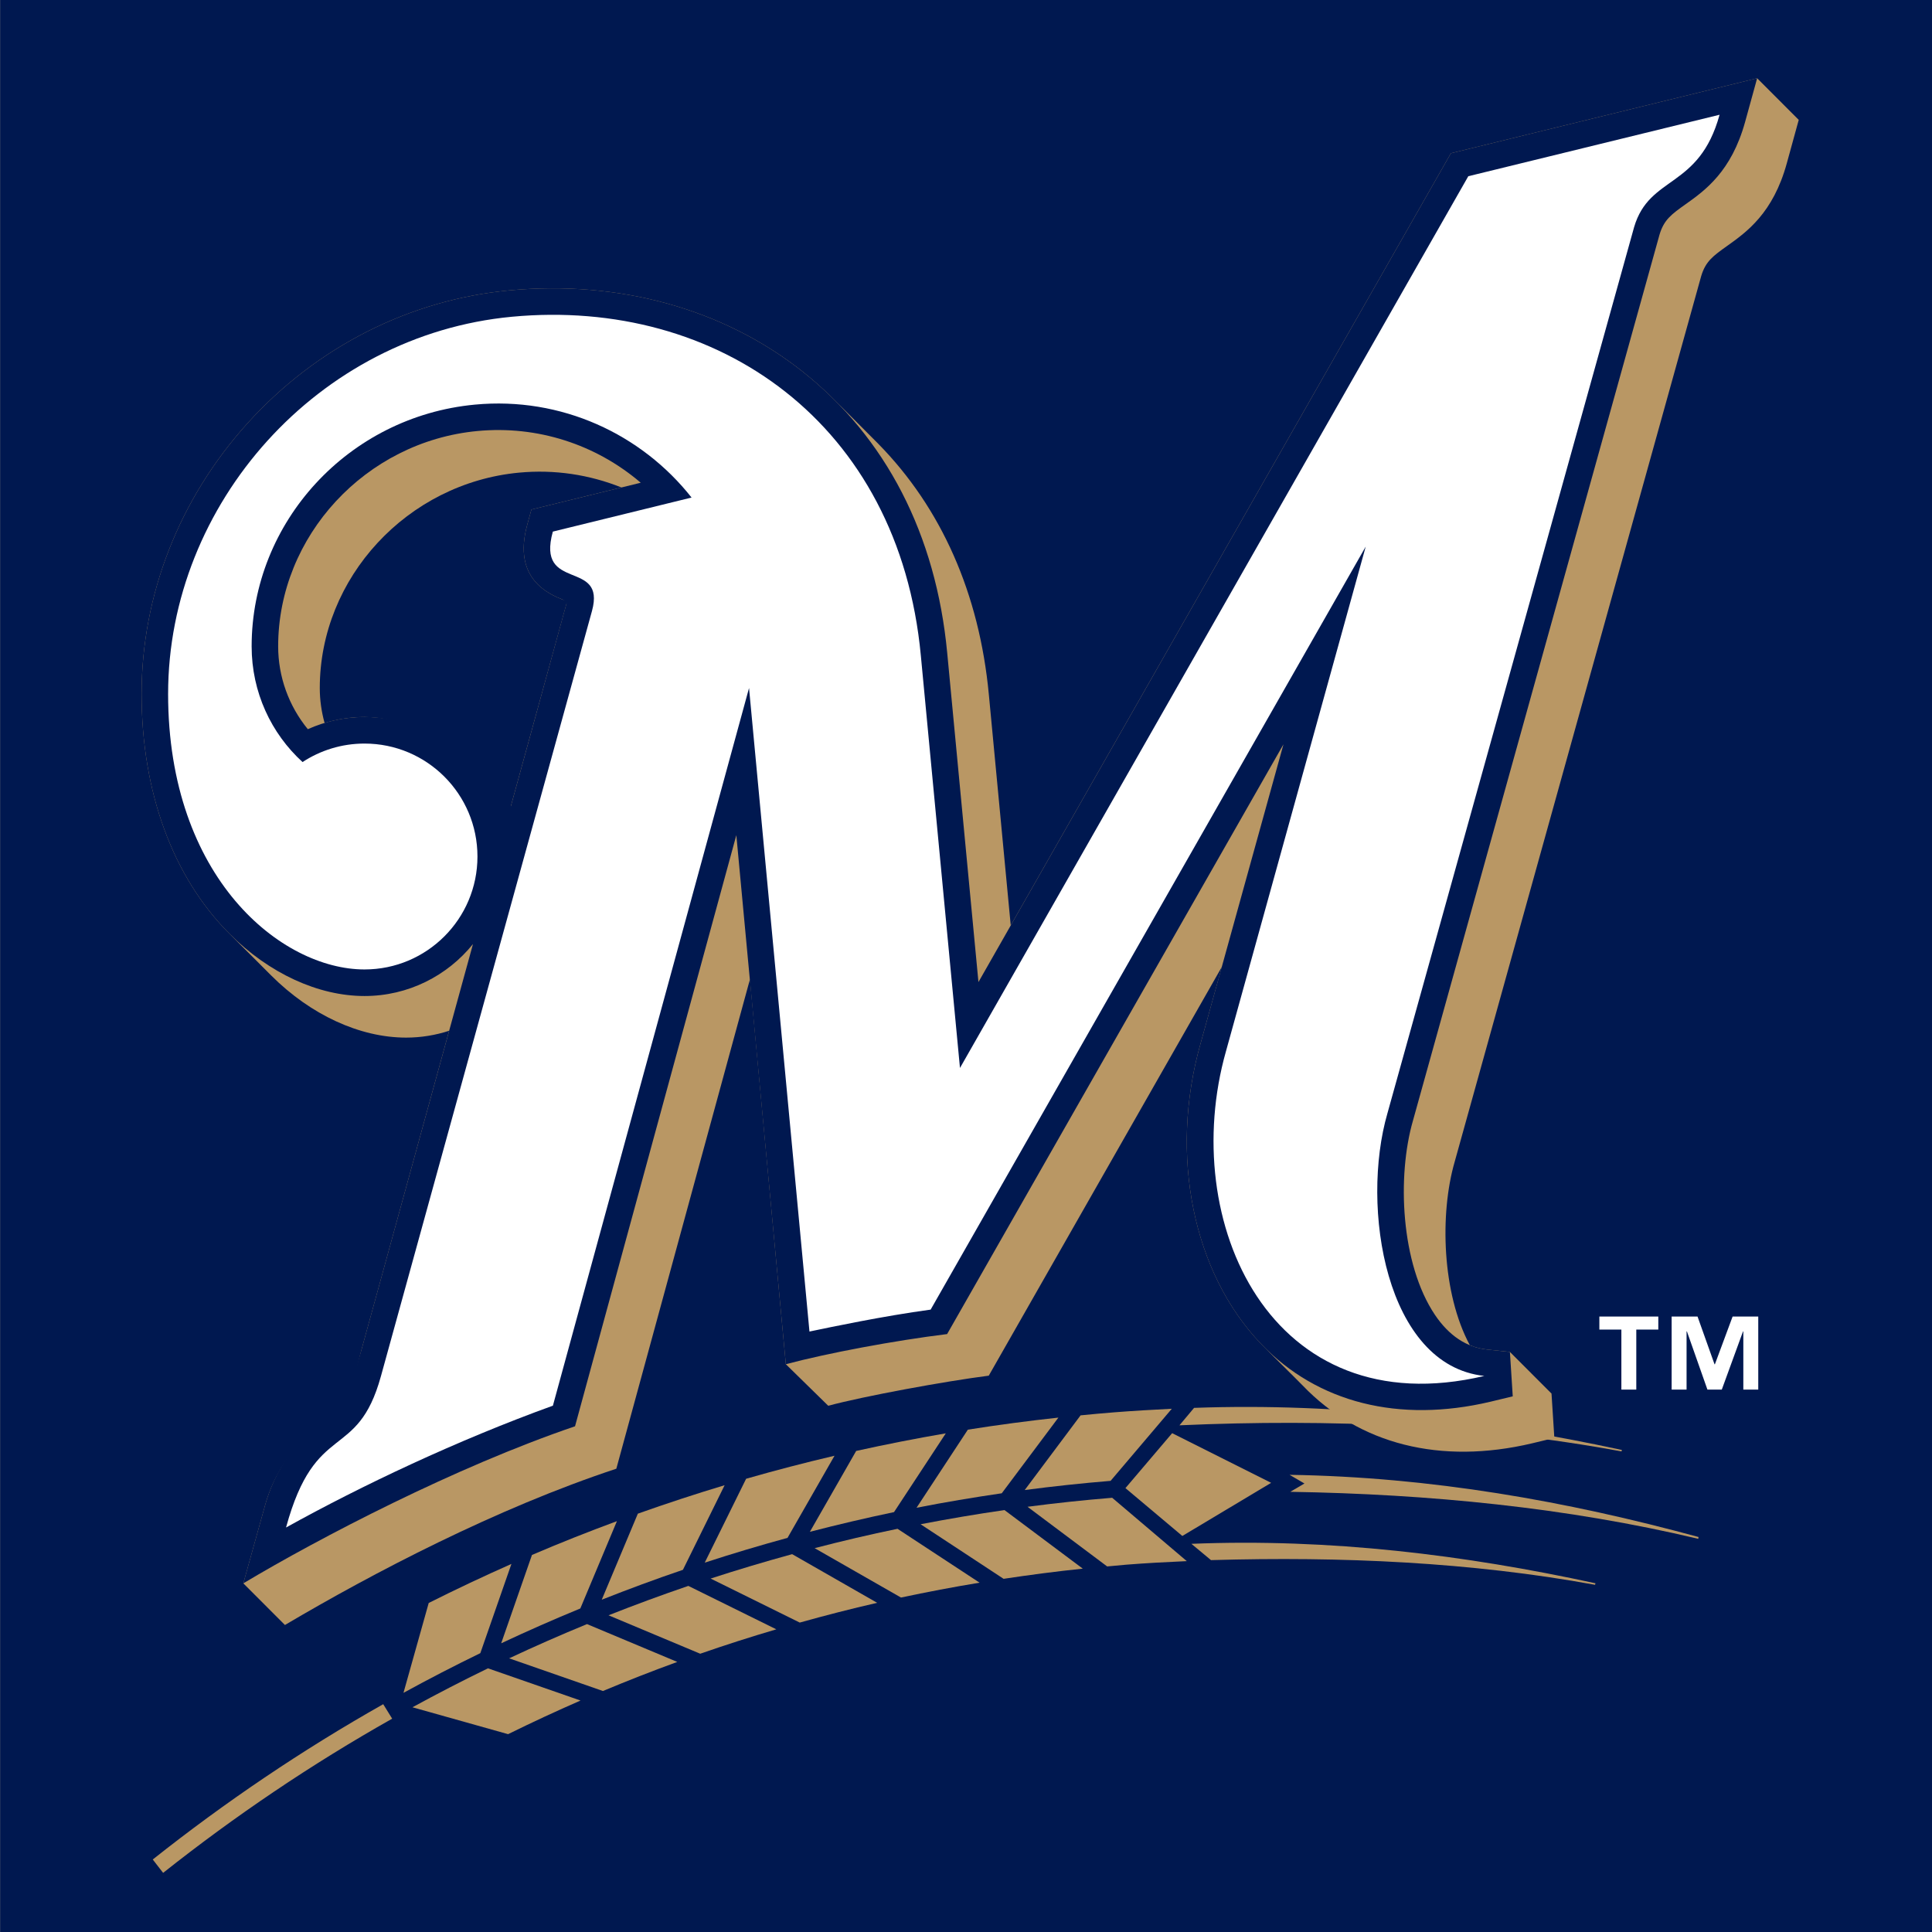 <?xml version="1.0" encoding="utf-8"?>
<!-- Generator: Adobe Illustrator 13.0.2, SVG Export Plug-In  -->
<!DOCTYPE svg PUBLIC "-//W3C//DTD SVG 1.1//EN" "http://www.w3.org/Graphics/SVG/1.1/DTD/svg11.dtd">
<svg version="1.1"
	 xmlns="http://www.w3.org/2000/svg" xmlns:xlink="http://www.w3.org/1999/xlink" xmlns:a="http://ns.adobe.com/AdobeSVGViewerExtensions/3.0/"
	 x="0px" y="0px" width="250px" height="250px" viewBox="-0.021 0 250 250" enable-background="new -0.021 0 250 250"
	 xml:space="preserve">
<rect x="-0.021" y="0" width="250" height="250" fill="#808080" stroke="none"/>
<defs>
</defs>
<rect fill="#001850" width="250.021" height="250.021"/>
<path fill="#FFFFFF" d="M214.564,172.048h-2.85v7.763h-1.93v-7.763h-2.848v-1.686h7.627V172.048 M227.497,179.811h-1.932v-7.522
	h-0.042l-2.744,7.522h-1.86l-2.65-7.522h-0.048v7.522h-1.932v-9.448h3.352l2.198,6.174h0.048l2.29-6.174h3.32V179.811z"/>
<path fill="#B99764" d="M102.483,201.108c-3.551,0.975-7.067,2.024-10.548,3.157l11.532,5.696c3.309-0.928,6.647-1.786,10.017-2.558
	L102.483,201.108"/>
<path fill="#B99764" d="M129.96,195.404c-3.651,0.525-7.27,1.141-10.857,1.833l10.741,7.062c3.39-0.511,6.806-0.96,10.246-1.316
	L129.96,195.404"/>
<path fill="#B99764" d="M125.219,184.998l-6.64,10.106c3.647-0.716,7.321-1.333,11.027-1.874l7.329-9.793
	C133.001,183.865,129.09,184.382,125.219,184.998"/>
<path fill="#B99764" d="M75.937,210.157c-3.402,1.399-6.762,2.875-10.076,4.43l12.138,4.228c3.169-1.324,6.374-2.583,9.62-3.763
	L75.937,210.157"/>
<path fill="#B99764" d="M63.123,215.881c-3.306,1.604-6.563,3.288-9.772,5.04l12.375,3.479c3.083-1.52,6.204-2.968,9.372-4.351
	L63.123,215.881"/>
<path fill="#B99764" d="M89.049,205.214c-3.483,1.192-6.923,2.456-10.328,3.805l11.865,4.972c3.249-1.128,6.531-2.181,9.848-3.157
	L89.049,205.214"/>
<path fill="#B99764" d="M104.777,198.215c3.594-0.929,7.223-1.781,10.889-2.55l6.698-10.191c-3.901,0.669-7.77,1.431-11.596,2.276
	L104.777,198.215"/>
<path fill="#B99764" d="M116.118,197.826c-3.611,0.745-7.187,1.584-10.725,2.505l11.174,6.39c3.359-0.717,6.751-1.361,10.169-1.924
	L116.118,197.826"/>
<path fill="#B99764" d="M144.164,182.753c-1.46,0.11-2.907,0.253-4.359,0.393l-7.228,9.665c3.671-0.484,7.382-0.879,11.113-1.189
	l7.919-9.328C149.134,182.415,146.652,182.56,144.164,182.753"/>
<path fill="#B99764" d="M132.94,194.977l10.303,7.719c0.827-0.075,1.649-0.158,2.473-0.227c2.621-0.208,5.231-0.345,7.832-0.46
	l-9.654-8.198C140.214,194.115,136.56,194.499,132.94,194.977"/>
<path fill="#B99764" d="M91.171,202.206c3.535-1.153,7.102-2.219,10.714-3.207l6.081-10.627c-3.854,0.901-7.663,1.898-11.439,2.979
	L91.171,202.206"/>
<path fill="#B99764" d="M219.767,198.889c-17.019-4.642-34.632-7.762-52.914-8.048l1.92,1.124l-1.83,1.075
	c18.019,0.297,35.825,2.045,52.791,6.084L219.767,198.889"/>
<path fill="#B99764" d="M52.188,219.055c3.267-1.794,6.589-3.506,9.946-5.139l4.024-11.545c-3.615,1.603-7.183,3.285-10.704,5.053
	L52.188,219.055"/>
<path fill="#B99764" d="M77.845,207.001c3.46-1.366,6.958-2.662,10.504-3.868l5.396-10.948c-3.788,1.139-7.53,2.369-11.229,3.682
	L77.845,207.001"/>
<path fill="#B99764" d="M64.832,212.642c3.368-1.583,6.778-3.082,10.241-4.508l4.734-11.297c-3.714,1.369-7.376,2.823-10.991,4.372
	L64.832,212.642"/>
<path fill="#B99764" d="M209.8,187.813c-18.441-3.417-37.688-4.241-57.2-3.378l1.892-2.257c19.01-0.684,37.471,1.595,55.36,5.448
	L209.8,187.813"/>
<path fill="#B99764" d="M206.434,204.877c-16.89-3.663-34.31-5.83-52.289-5.108l2.536,2.11c16.909-0.491,33.646,0.259,49.696,3.193
	L206.434,204.877"/>
<polyline fill="#B99764" points="151.656,185.452 145.61,192.561 152.974,198.754 164.464,191.877 151.656,185.452 "/>
<path fill="#B99764" d="M79.732,190.05l17.291-63.334l4.642,49.813l5.488,5.376c4.622-1.245,15.126-3.172,20.771-3.894
	l30.154-52.886c-1.664,6.003-2.771,9.994-2.771,9.988c-4.051,14.343-0.97,29.573,7.851,38.784c1.027,1.068,4.641,4.609,5.386,5.386
	c7.303,7.62,17.839,10.282,29.682,7.484l2.885-0.695l-0.367-5.745l-5.384-5.387l-2.948-0.314c-0.781-0.076-1.529-0.268-2.24-0.564
	c-3.609-6.707-3.903-16.999-1.965-23.705L220.11,35.737c0.569-1.926,1.563-2.636,3.377-3.925c2.501-1.784,5.927-4.221,7.7-10.671
	l1.549-5.63l-5.384-5.386l-39.627,9.706l-56.958,99.913c-1.355-14.313-2.832-29.873-2.832-29.873
	c-1.229-13.068-6.159-24.171-14.334-32.469c-0.97-0.983-4.94-4.959-5.966-5.969c-1.221-1.196-2.518-2.339-3.878-3.413
	C93.516,39.95,80.064,36.24,65.882,37.576c-12.908,1.215-24.933,7.313-33.851,17.165c-8.852,9.791-13.73,22.24-13.73,35.057
	c0,12.675,4.042,23.7,11.389,31.044c0.896,0.9,4.473,4.476,5.382,5.385c5.111,5.106,11.475,8.039,17.458,8.039
	c1.942,0,3.813-0.314,5.564-0.885l-11.34,41.282c-0.556,1.876-1.353,7.004-3.602,8.45c-2.607,1.651-7.107,5.253-8.896,11.755
	l-2.79,10.016l5.384,5.389C48.247,203.538,64.194,195.188,79.732,190.05 M65.351,108.988c-0.914-0.914-4.992-9.399-5.906-10.316
	c-3.41-3.406-7.481-5.89-12.298-5.89c-1.765,0-3.501,0.272-5.167,0.772c-0.404-1.463-0.621-2.983-0.621-4.524
	c0-14.27,11.325-26.509,25.778-27.87c4.592-0.433,9.119,0.257,13.251,1.917l-11.645,2.857l-0.531,1.936
	c-1.961,7.06,2.819,9.004,4.621,9.738c0.227,0.097,1.26-0.399,0.439,0.543l-7.188,26.158
	C66.165,105.188,65.622,109.267,65.351,108.988z"/>
<path fill="#001850" d="M74.388,184.561l20.872-76.492l6.406,68.461c5.357-1.432,14.048-3.061,20.87-3.901l43.524-76.316
	c-5.014,18.099-10.751,38.813-10.751,38.803c-4.051,14.343-0.97,29.573,7.851,38.784c7.299,7.619,17.841,10.279,29.681,7.482
	l2.888-0.696l-0.367-5.743l-2.948-0.314c-2.669-0.278-4.941-1.794-6.757-4.492c-4.427-6.59-4.925-17.95-2.831-25.161l31.897-114.619
	c0.574-1.933,1.567-2.642,3.379-3.931c2.503-1.778,5.922-4.22,7.699-10.665l1.553-5.635l-39.627,9.706l-61.136,107.249
	c-1.481-15.605-4.042-42.594-4.042-42.594c-1.438-15.298-7.939-27.904-18.791-36.465C93.516,39.95,80.064,36.24,65.882,37.576
	c-12.908,1.215-24.933,7.313-33.851,17.165c-8.852,9.791-13.73,22.24-13.73,35.057c0,12.675,4.042,23.7,11.389,31.044
	c5.112,5.111,11.471,8.042,17.457,8.042c5.664,0,10.725-2.626,14.036-6.725l-14.43,52.504c-0.556,1.876-1.765,6.745-3.843,8.135
	c-2.488,1.664-6.865,5.568-8.655,12.07l-2.79,10.016C41.324,198.988,58.905,189.83,74.388,184.561 M68.744,65.934l-0.531,1.936
	c-1.961,7.06,2.819,9.004,4.621,9.738c0.155,0.065,0.347,0.145,0.52,0.221c-0.042,0.203-8.347,30.414-8.347,30.414
	c-0.549-3.837-2.309-7.38-5.1-10.173c-3.41-3.406-7.944-5.288-12.76-5.288c-2.551,0-5.042,0.546-7.336,1.574
	c-2.458-2.993-3.838-6.786-3.838-10.716c0-14.262,11.319-26.503,25.781-27.866c7.764-0.734,15.333,1.727,21.136,6.692L68.744,65.934
	z"/>
<path fill="#FFFFFF" d="M71.524,181.893l25.38-92.863l7.819,83.271c2.778-0.579,9.504-1.999,15.681-2.838l56.298-98.735
	l-18.088,65.324c-6.215,21.979,5.757,48.532,33.436,41.993c-12.758-1.356-16.053-21.835-12.535-33.994l31.916-114.658
	c1.992-6.78,8.406-4.891,11.06-14.544l-32.515,7.955l-65.777,115.391l-5.067-53.389c-2.82-29.979-26.212-46.33-52.925-43.817
	c-25.045,2.36-44.475,24.18-44.475,48.809c0,23.822,14.667,35.649,25.415,35.649c8.069,0,14.615-6.542,14.615-14.612
	c0-8.076-6.546-14.617-14.615-14.617c-2.966,0-5.718,0.885-8.019,2.392c-4.051-3.694-6.587-9.036-6.587-14.97
	c0-16.078,12.519-29.743,28.889-31.282c11.184-1.057,21.56,3.815,28.037,12.025l-17.951,4.407
	c-2.198,7.924,6.924,3.473,5.065,10.272l-27.311,99.023c-3.071,11.134-8.466,5.571-12.277,19.574
	C46.817,192.205,59.176,186.364,71.524,181.893"/>
<path fill="#B99764" d="M21.088,242.348c9.306-7.379,19.201-14.066,29.638-19.952l-1.159-1.875
	c-10.498,5.934-20.457,12.667-29.821,20.096L21.088,242.348"/>
</svg>
